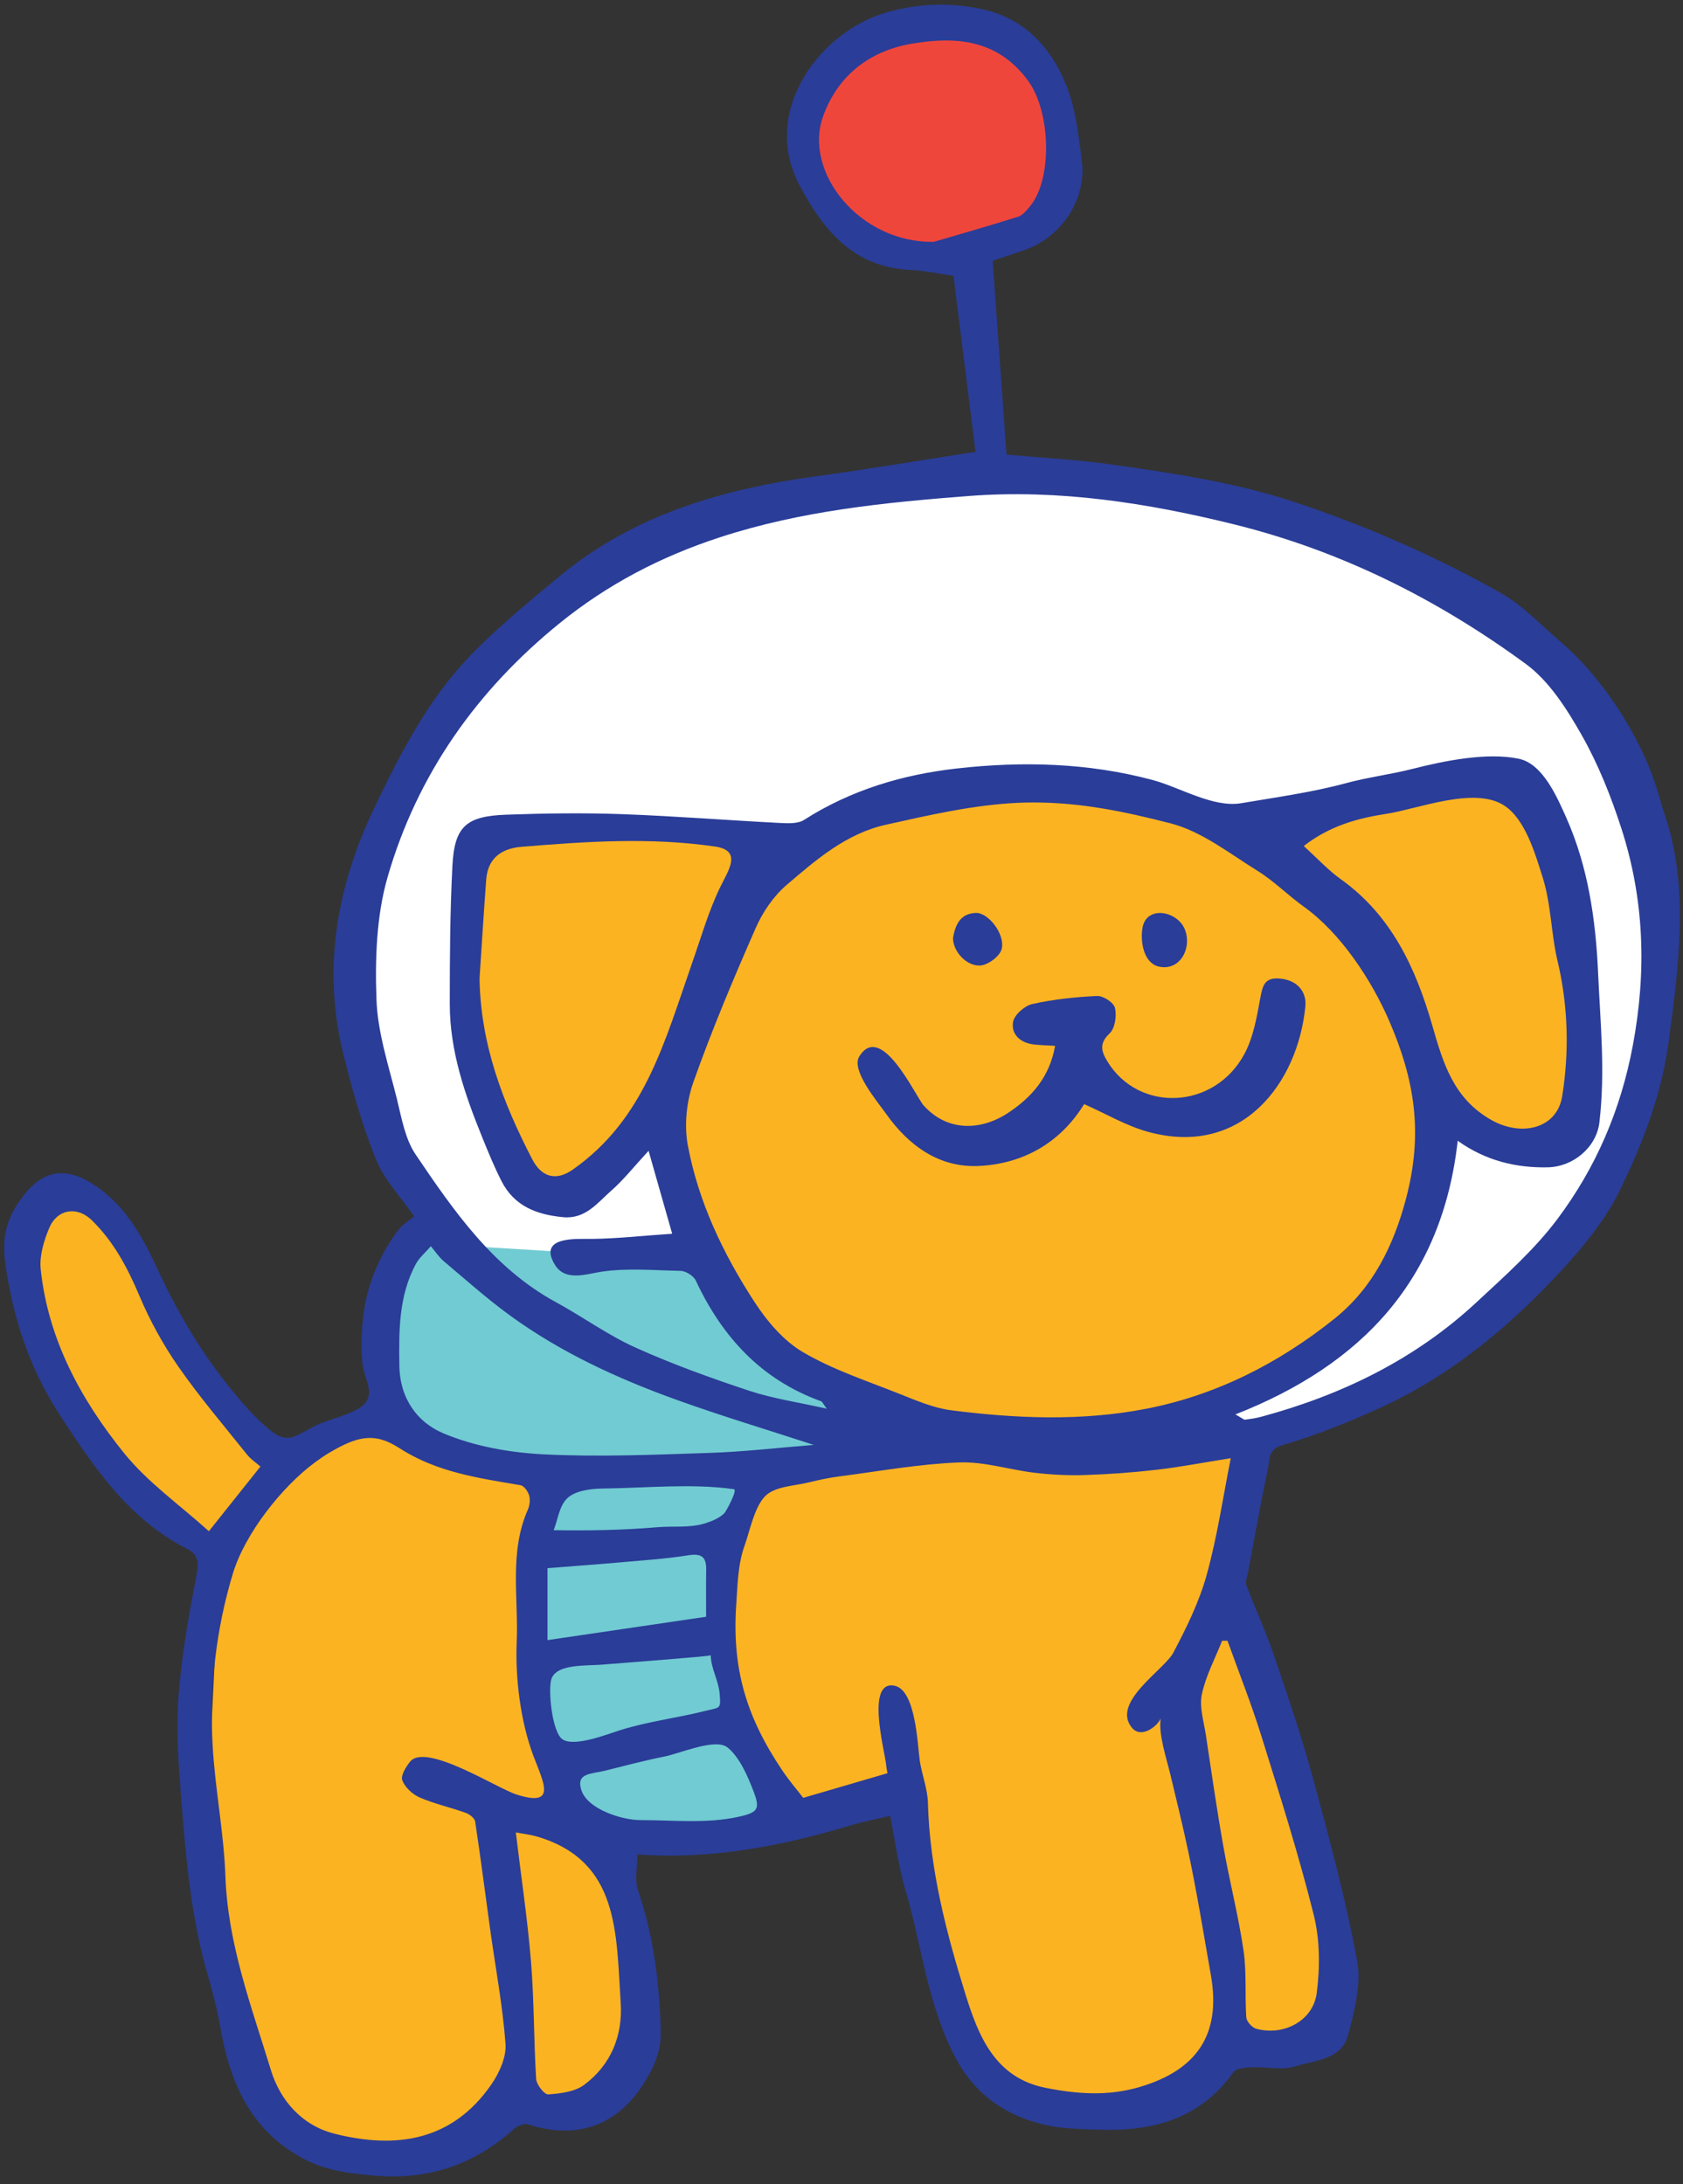 <svg width="104px" height="135px" viewBox="0 0 104 135" version="1.1" xml:space="preserve" xmlns="http://www.w3.org/2000/svg" xmlns:xlink="http://www.w3.org/1999/xlink">
  <rect x="0" y="0" width="104" height="135" fill="#333333" stroke="none"/>
  <g>
    <title>Slice 1</title>
    <desc>Created with Sketch.</desc>
    <g id="Page-1" stroke="none" stroke-width="1" fill="none" fill-rule="evenodd">
      <g id="dot-a-[space,dog,wren-mcdonald]">
        <g id="Group-2">
          <polyline id="Shape" fill="#FFFFFF" points="60.41 88.6 50.307 88 34.218 82.125 25.502 73.2 21.255 58.106 27.382 43.575 37.257 34.8 47.617 31.1 58.891 29.5 70.557 30.4 82.782 33.6 95.034 39.5 100.812 47.5 101.809 52.1 102.805 60.478 101.211 68.8 97.027 76.9 91.548 82.1 82.483 87.2 69.234 89.8 60.41 88.6"/>
          <polyline id="Shape" fill="#EF463C" points="59.695 1.125 54.989 2.025 50.431 5.325 49.534 9.375 52.995 14.7 58.891 15.975 65 13.275 65.822 7.125 62.908 2.625 59.695 1.125"/>
          <path d="M92.943,47.55 C92.42,47.625 78.523,50.7 78.523,50.7 L67.914,48.75 L52.995,50.025 L48.787,51.6 L28.989,51.6 L28.989,60.9 L29.362,66.276 L32.201,72.45 C32.201,72.45 34.368,74.475 34.592,74.55 C34.816,74.625 37.879,72.075 37.879,72.075 L40.345,69.3 L41.615,72.525 L43.034,77.25 L48.339,84.225 L54.017,87.6 L52.032,90.15 L41.54,91.05 L31.977,91.05 L23.983,87.75 L17.557,89.8 L14.494,87.675 L10.908,81.825 L6.874,75.6 L4.333,74.025 L1.793,74.925 L1.121,77.25 L1.868,82.35 L5.678,89.1 L10.684,94.2 L13.598,95.85 L12.701,114.225 L13.971,122.175 C13.971,122.175 16.362,129.6 16.511,129.825 C16.661,130.05 19.052,132.375 19.052,132.375 L25.776,133.125 L31.828,130.425 L35.414,130.2 L39.224,127.65 L39.598,123.825 L38.626,115.65 L37.805,113.625 L41.989,113.55 L51.477,111.9 L56.259,110.325 L58.891,123.975 L61.929,128.7 L66.27,130.125 L72.994,129 L76.057,126.375 L78.897,126.45 L82.408,125.175 L83.08,121.575 L81.885,116.925 L80.241,110.025 L78.374,103.8 L76.207,98.625 L76.73,93.6 L77.925,88.275 L74.787,88.5 L76.506,86.25 C76.506,86.25 83.454,81.9 83.603,81.675 C83.753,81.45 87.862,73.725 87.862,73.725 L88.759,68.1 L92.943,71.025 L97.799,70.125 L97.799,61.95 L95.259,50.55 L92.943,47.55 Z" id="Shape" fill="#FCB322"/>
          <path d="M42.287,77.4 L35.115,77.4 L25.328,76.8 L23.983,80.1 C23.983,80.1 24.057,85.8 23.983,86.1 C23.908,86.4 25.178,89.025 25.178,89.025 L33.845,91.275 L33.77,93 L32.799,98.625 L32.799,104.775 L34.443,111 L35.862,112.8 L41.017,113.775 L48.937,112.425 L46.172,107.625 L44.828,103.425 L44.753,98.25 L46.994,91.125 L54.167,88.35 L49.46,84.525 C49.46,84.525 45.799,81.675 45.649,81.45 C45.5,81.225 44.23,78.15 44.23,78.15 L42.287,77.4 Z" id="Shape" fill="#71CBD2"/>
          <path d="M25.593,75.181 C24.744,73.954 23.736,72.919 23.236,71.679 C22.388,69.574 21.762,67.363 21.216,65.153 C19.897,59.821 20.823,54.74 23.161,49.862 C24.76,46.524 26.463,43.222 29.046,40.538 C30.754,38.765 32.678,37.191 34.577,35.617 C39.187,31.796 44.678,30.223 50.475,29.432 C53.66,28.998 56.832,28.46 60.281,27.928 C59.835,24.367 59.379,20.728 58.919,17.051 C57.96,16.914 57.139,16.727 56.313,16.692 C52.782,16.539 50.902,14.289 49.394,11.429 C46.976,6.845 50.689,1.896 54.868,0.742 C56.82,0.203 58.722,0.143 60.68,0.566 C63.309,1.132 64.931,2.918 65.879,5.241 C66.469,6.688 66.643,8.33 66.848,9.905 C67.165,12.337 65.582,14.693 63.243,15.481 C62.648,15.68 62.053,15.88 61.342,16.118 C61.627,20.104 61.91,24.086 62.197,28.099 C64.372,28.297 66.565,28.407 68.731,28.715 C72.573,29.261 76.401,29.826 80.122,31.071 C84.5,32.536 88.699,34.378 92.706,36.633 C94.115,37.426 95.272,38.678 96.521,39.746 C98.925,41.804 101.169,45.224 102.212,48.229 C102.462,48.949 102.637,49.672 102.878,50.375 C104.398,54.807 103.738,59.762 103.117,64.368 C102.674,67.66 101.524,70.64 100.122,73.524 C99.241,75.337 97.908,76.988 96.529,78.483 C93.337,81.943 89.748,84.955 85.44,86.946 C83.438,87.872 81.371,88.699 79.261,89.324 C78.371,89.588 78.479,90.134 78.373,90.649 C77.919,92.847 77.522,95.057 77.107,97.264 C77.062,97.502 76.945,97.78 77.02,97.979 C77.57,99.433 78.222,100.847 78.723,102.316 C79.586,104.852 80.454,107.393 81.154,109.976 C82.161,113.692 83.168,117.419 83.864,121.199 C84.131,122.65 83.701,124.301 83.305,125.785 C82.893,127.33 81.243,127.342 80.032,127.723 C79.21,127.981 78.238,127.738 77.336,127.779 C76.95,127.797 76.391,127.838 76.215,128.086 C74.102,131.062 71.077,131.772 67.701,131.632 C66.67,131.59 65.617,131.575 64.619,131.347 C62.19,130.793 60.297,129.527 59.061,127.22 C57.305,123.946 56.977,120.275 55.945,116.803 C55.529,115.399 55.341,113.927 55,112.24 C54.208,112.428 53.39,112.582 52.597,112.819 C48.35,114.089 44.047,114.953 39.39,114.625 C39.39,115.403 39.201,116.189 39.423,116.833 C40.408,119.687 40.755,122.634 40.832,125.618 C40.85,126.337 40.653,127.127 40.338,127.777 C38.623,131.314 35.843,132.346 32.629,131.307 C32.39,131.23 31.976,131.397 31.765,131.587 C29.287,133.816 26.432,134.774 23.096,134.471 C21.59,134.335 20.163,134.174 18.783,133.445 C15.483,131.701 14.209,128.74 13.61,125.294 C13.421,124.207 13.145,123.131 12.836,122.071 C11.802,118.526 11.488,114.871 11.2,111.218 C11.034,109.1 10.876,106.954 11.031,104.843 C11.215,102.317 11.672,99.805 12.152,97.313 C12.3,96.544 12.21,96.063 11.577,95.743 C7.96,93.91 5.804,90.706 3.68,87.436 C1.812,84.558 0.796,81.473 0.323,78.053 C0.084,76.331 0.491,75.178 1.405,73.959 C2.7,72.231 4.172,72.1 5.946,73.322 C7.841,74.627 8.847,76.531 9.765,78.509 C10.898,80.95 12.259,83.303 13.923,85.42 C14.742,86.46 15.633,87.521 16.653,88.37 C17.802,89.33 18.279,88.725 19.506,88.109 C20.172,87.774 21.932,87.392 22.506,86.796 C23.165,86.112 22.525,85.193 22.413,84.409 C22.285,83.516 22.33,82.485 22.419,81.586 C22.621,79.541 23.4,77.609 24.647,75.981 C24.866,75.694 25.206,75.502 25.593,75.181 Z M76.344,87.424 C76.796,87.68 76.871,87.76 76.933,87.751 C77.265,87.705 77.6,87.661 77.923,87.574 C82.898,86.231 87.435,84.032 91.238,80.495 C92.987,78.869 94.81,77.255 96.232,75.358 C98.61,72.184 100.151,68.624 100.9,64.619 C101.76,60.023 101.609,55.589 100.19,51.198 C99.548,49.214 98.762,47.236 97.736,45.43 C96.821,43.82 95.738,42.103 94.288,41.039 C88.844,37.049 82.896,34.056 76.276,32.415 C70.865,31.075 65.396,30.233 59.872,30.657 C54.696,31.055 49.507,31.569 44.48,33.212 C40.827,34.406 37.554,36.113 34.589,38.515 C29.462,42.668 25.787,47.869 23.955,54.198 C23.261,56.596 23.173,59.251 23.263,61.773 C23.337,63.86 24.037,65.933 24.542,67.991 C24.824,69.145 25.042,70.413 25.684,71.361 C28.059,74.872 30.479,78.377 34.349,80.485 C36.007,81.388 37.554,82.519 39.266,83.291 C41.548,84.32 43.918,85.174 46.297,85.962 C47.768,86.449 49.325,86.674 51.088,87.07 C50.84,86.737 50.805,86.635 50.742,86.612 C47.051,85.282 44.628,82.643 42.996,79.151 C42.859,78.858 42.378,78.558 42.051,78.552 C40.428,78.521 38.732,78.361 37.126,78.611 C36.199,78.755 34.925,79.216 34.291,78.176 C33.198,76.385 35.669,76.586 36.563,76.576 C38.21,76.558 39.891,76.363 41.537,76.258 C41.036,74.496 40.589,72.926 40.078,71.131 C39.191,72.092 38.542,72.919 37.766,73.601 C36.912,74.351 36.18,75.364 34.797,75.233 C33.178,75.081 31.791,74.56 31.005,73.032 C30.549,72.145 30.171,71.216 29.796,70.291 C28.723,67.648 27.795,64.956 27.794,62.06 C27.794,59.208 27.809,56.352 27.957,53.506 C28.084,51.091 28.801,50.445 31.275,50.356 C33.641,50.271 36.016,50.236 38.381,50.321 C41.652,50.437 44.917,50.698 48.185,50.867 C48.688,50.893 49.301,50.925 49.687,50.678 C52.577,48.83 55.767,47.88 59.119,47.5 C63.175,47.04 67.246,47.15 71.199,48.204 C72.926,48.665 74.957,49.942 76.707,49.645 C78.842,49.281 81.089,48.973 83.181,48.406 C84.529,48.04 85.923,47.871 87.287,47.524 C89.218,47.033 91.876,46.482 93.861,46.9 C95.332,47.21 96.219,49.253 96.812,50.597 C98.136,53.596 98.607,56.857 98.752,60.109 C98.893,63.268 99.203,66.22 98.835,69.368 C98.651,70.933 97.201,72.122 95.638,72.152 C93.681,72.191 91.808,71.747 90.078,70.51 C89.121,79.07 84.204,84.334 76.344,87.424 Z M62.904,49.622 C60.158,49.748 57.398,50.385 54.733,50.979 C52.296,51.523 50.432,53.137 48.605,54.702 C47.798,55.394 47.13,56.376 46.699,57.359 C45.322,60.495 43.99,63.658 42.847,66.886 C42.421,68.092 42.271,69.557 42.506,70.808 C43.162,74.295 44.685,77.489 46.605,80.446 C47.384,81.647 48.407,82.862 49.61,83.571 C51.458,84.658 53.546,85.343 55.555,86.142 C56.604,86.558 57.679,87.028 58.781,87.169 C62.773,87.68 66.802,87.847 70.768,87.087 C75.117,86.254 79.01,84.274 82.46,81.51 C84.832,79.61 86.121,76.993 86.89,74.065 C87.94,70.073 87.444,66.796 85.845,63.101 C84.744,60.557 82.843,57.671 80.581,56.05 C79.597,55.345 78.73,54.461 77.705,53.825 C75.963,52.744 74.245,51.379 72.325,50.888 C69.464,50.156 66.8,49.6 63.854,49.6 C63.539,49.6 63.221,49.608 62.904,49.622 Z M54.844,109.6 C54.849,109.629 54.785,109.351 54.757,109.069 C54.678,108.257 53.467,103.805 55.29,104.196 C56.607,104.48 56.7,107.927 56.838,108.835 C56.969,109.705 57.317,110.56 57.34,111.428 C57.45,115.505 58.458,119.404 59.656,123.253 C60.467,125.859 61.489,128.431 64.62,129.05 C66.544,129.431 68.445,129.58 70.428,128.995 C73.949,127.957 75.469,125.758 74.829,122.106 C74.38,119.543 73.965,116.974 73.426,114.43 C73.089,112.837 72.697,111.257 72.32,109.673 C72.098,108.739 71.564,107.161 71.729,106.22 C71.482,106.741 70.509,107.473 69.946,106.79 C68.647,105.214 71.94,103.222 72.507,102.148 C73.321,100.607 74.107,99.004 74.569,97.333 C75.224,94.97 75.577,92.521 76.054,90.13 C74.374,90.397 72.938,90.676 71.489,90.844 C70.014,91.015 68.529,91.123 67.044,91.172 C66.017,91.206 64.977,91.153 63.955,91.034 C62.386,90.849 60.817,90.332 59.265,90.393 C56.797,90.489 54.341,90.935 51.882,91.254 C51.246,91.337 50.612,91.47 49.988,91.624 C49.078,91.847 47.958,91.864 47.337,92.425 C46.628,93.067 46.327,94.661 46.004,95.556 C45.597,96.682 45.581,97.948 45.498,99.142 C45.22,103.142 46.114,106.12 48.347,109.437 C48.76,110.052 49.246,110.619 49.634,111.125 C51.316,110.633 52.978,110.147 54.844,109.6 Z M20.334,89.801 C20.052,89.968 19.779,90.157 19.475,90.38 C17.429,91.884 15.143,94.779 14.391,97.258 C13.359,100.663 12.935,104.293 13.14,107.9 C13.293,110.599 13.834,113.278 13.929,115.976 C14.078,120.172 15.542,124.029 16.738,127.946 C17.315,129.839 18.67,131.38 20.672,131.884 C24.479,132.844 27.953,132.34 30.372,128.825 C30.859,128.117 31.298,127.144 31.238,126.332 C31.063,123.968 30.618,121.622 30.291,119.269 C29.982,117.042 29.7,114.811 29.362,112.589 C29.33,112.38 29.014,112.135 28.779,112.051 C27.839,111.713 26.851,111.499 25.938,111.103 C25.495,110.911 25.028,110.48 24.86,110.044 C24.748,109.753 25.08,109.213 25.341,108.888 C26.306,107.687 30.729,110.544 31.923,110.921 C34.443,111.718 33.578,110.173 32.959,108.523 C32.163,106.4 31.834,103.737 31.93,101.482 C32.045,98.764 31.454,95.947 32.62,93.305 C32.733,93.047 32.774,92.697 32.698,92.434 C32.626,92.185 32.382,91.838 32.168,91.801 C29.547,91.355 26.979,90.998 24.669,89.501 C23.096,88.481 22.009,88.814 20.334,89.801 Z M29.634,60.465 C29.687,64.517 31.074,68.152 32.888,71.652 C33.472,72.781 34.377,73.009 35.397,72.291 C39.846,69.164 41.058,64.411 42.783,59.482 C43.332,57.914 43.789,56.299 44.52,54.803 C45.025,53.77 45.871,52.571 44.188,52.325 C40.194,51.741 36.206,52.012 32.219,52.342 C31.005,52.442 30.147,53.032 30.046,54.358 C29.892,56.393 29.77,58.429 29.634,60.465 Z M80.564,52.292 C81.396,53.045 82.074,53.788 82.874,54.359 C85.993,56.588 87.498,59.875 88.501,63.362 C89.18,65.726 89.818,67.889 92.133,69.213 C94.019,70.291 96.214,69.763 96.535,67.754 C96.981,64.972 96.898,62.134 96.247,59.394 C95.841,57.689 95.858,55.88 95.308,54.164 C94.868,52.787 94.261,50.647 92.962,49.795 C91.115,48.584 87.63,50.002 85.684,50.3 C83.883,50.578 82.176,51.04 80.564,52.292 Z M57.71,14.947 C58.92,14.591 60.919,14.021 62.903,13.4 C63.193,13.309 63.442,13.002 63.653,12.747 C65.035,11.077 64.949,6.91 63.514,4.97 C61.665,2.471 59.135,2.222 56.336,2.702 C53.647,3.164 51.743,4.744 50.865,7.182 C49.616,10.644 53.139,15.034 57.71,14.947 Z M50.286,89.309 C47.41,88.37 44.58,87.52 41.803,86.52 C38.162,85.209 34.65,83.593 31.504,81.301 C30.084,80.266 28.767,79.09 27.422,77.955 C27.115,77.696 26.888,77.341 26.625,77.029 C26.305,77.402 25.905,77.732 25.68,78.157 C24.643,80.116 24.646,82.228 24.677,84.395 C24.707,86.468 25.809,87.923 27.387,88.588 C29.299,89.395 31.48,89.783 33.568,89.891 C36.977,90.065 40.406,89.917 43.825,89.804 C45.986,89.734 48.141,89.479 50.286,89.309 Z M16.093,90.647 C15.824,90.411 15.5,90.2 15.27,89.912 C13.836,88.118 12.341,86.366 11.031,84.484 C10.083,83.121 9.265,81.634 8.619,80.104 C7.883,78.36 7.021,76.733 5.667,75.417 C4.751,74.526 3.527,74.736 3.038,75.911 C2.709,76.7 2.428,77.629 2.516,78.454 C2.973,82.795 5.002,86.513 7.666,89.816 C9.132,91.633 11.12,93.028 12.907,94.644 C14.031,93.235 15.033,91.976 16.093,90.647 Z M75.853,101.416 C75.742,101.416 75.631,101.416 75.52,101.415 C75.086,102.515 74.506,103.585 74.267,104.728 C74.103,105.513 74.389,106.402 74.515,107.238 C74.861,109.543 75.194,111.85 75.6,114.144 C75.979,116.289 76.528,118.406 76.843,120.559 C77.042,121.918 76.919,123.322 77.014,124.699 C77.032,124.952 77.372,125.325 77.629,125.396 C79.314,125.858 81.14,124.913 81.366,123.193 C81.572,121.613 81.566,119.904 81.184,118.369 C80.255,114.642 79.09,110.972 77.946,107.303 C77.328,105.316 76.556,103.377 75.853,101.416 Z M31.875,113.261 C32.213,116.078 32.605,118.679 32.817,121.296 C33.011,123.689 32.981,126.101 33.131,128.5 C33.152,128.851 33.641,129.471 33.877,129.454 C34.634,129.399 35.515,129.295 36.094,128.866 C37.748,127.637 38.487,125.833 38.356,123.805 C38.074,119.449 38.265,115.05 33.237,113.532 C32.834,113.41 32.408,113.363 31.875,113.261 Z M45.092,108.124 C44.998,108.035 44.904,107.965 44.81,107.92 C43.974,107.52 41.981,108.389 41.055,108.572 C39.822,108.817 38.608,109.142 37.388,109.445 C36.51,109.662 35.582,109.582 35.924,110.644 C36.309,111.844 38.47,112.501 39.568,112.5 C41.582,112.498 43.676,112.735 45.662,112.29 C46.859,112.022 46.981,111.804 46.553,110.692 C46.221,109.831 45.772,108.769 45.092,108.124 Z M33.832,101.375 C37.2,100.879 40.276,100.425 43.634,99.931 C43.634,98.996 43.623,98.008 43.638,97.018 C43.65,96.241 43.355,96.001 42.55,96.129 C41.197,96.344 39.824,96.437 38.456,96.558 C36.946,96.692 35.434,96.801 33.832,96.928 C33.832,98.363 33.832,99.803 33.832,101.375 Z M34.425,103.33 C34.263,103.441 34.141,103.584 34.077,103.769 C33.85,104.426 34.117,107.087 34.764,107.511 C35.521,108.004 37.6,107.164 38.363,106.928 C40.091,106.393 41.872,106.183 43.628,105.74 C44.504,105.519 44.557,105.66 44.466,104.654 C44.394,103.851 43.933,103.126 43.921,102.313 C43.922,102.38 37.779,102.837 37.329,102.88 C36.485,102.962 35.102,102.866 34.425,103.33 Z M45.307,92.039 C42.718,91.681 39.84,91.977 37.22,92.006 C36.57,92.014 35.57,92.119 35.062,92.599 C34.543,93.091 34.475,93.946 34.212,94.579 C36.394,94.615 38.432,94.582 40.639,94.395 C41.599,94.314 42.632,94.453 43.565,94.159 C43.969,94.032 44.461,93.839 44.764,93.526 C44.875,93.412 45.599,92.074 45.351,92.044 C45.336,92.043 45.321,92.041 45.307,92.039 Z" id="Shape" fill="#2A3D98" fill-rule="nonzero"/>
        </g>
        <g id="Group" transform="translate(52, 56)" fill="#2A3D98">
          <path d="M14.994,12.245 C13.534,14.615 11.266,15.925 8.513,16.067 C6.065,16.193 4.173,14.841 2.77,12.863 C2.235,12.107 0.57,10.155 1.097,9.302 C2.458,7.1 4.579,11.775 5.079,12.332 C6.529,13.947 8.613,13.92 10.344,12.755 C11.786,11.786 12.859,10.556 13.2,8.643 C12.747,8.615 12.313,8.607 11.882,8.558 C11.062,8.462 10.474,7.944 10.601,7.168 C10.673,6.731 11.313,6.167 11.785,6.06 C13.097,5.768 14.453,5.621 15.798,5.561 C16.173,5.544 16.822,5.97 16.898,6.297 C17.012,6.785 16.905,7.552 16.575,7.865 C15.92,8.486 16.039,8.961 16.427,9.601 C18.365,12.792 23.046,12.592 24.896,9.148 C25.447,8.124 25.66,6.888 25.873,5.721 C26.023,4.905 26.139,4.374 27.167,4.494 C28.246,4.62 28.743,5.376 28.665,6.192 C28.21,10.922 24.76,15.567 18.927,13.954 C17.593,13.586 16.359,12.85 14.994,12.245 Z" id="Shape"/>
          <path d="M18.939,0.692 C19.563,0.128 20.793,0.531 21.18,1.362 C21.703,2.486 20.988,4.019 19.643,3.752 C18.664,3.557 18.461,2.2 18.594,1.38 C18.643,1.071 18.768,0.845 18.939,0.692 Z" id="Shape"/>
          <path d="M6.891,1.964 C7.026,1.208 7.311,0.456 8.312,0.428 C9.071,0.407 10.113,1.733 9.902,2.644 C9.802,3.076 9.125,3.599 8.651,3.668 C7.783,3.793 6.874,2.825 6.891,1.964 Z" id="Shape"/>
        </g>
      </g>
    </g>
  </g>
</svg>